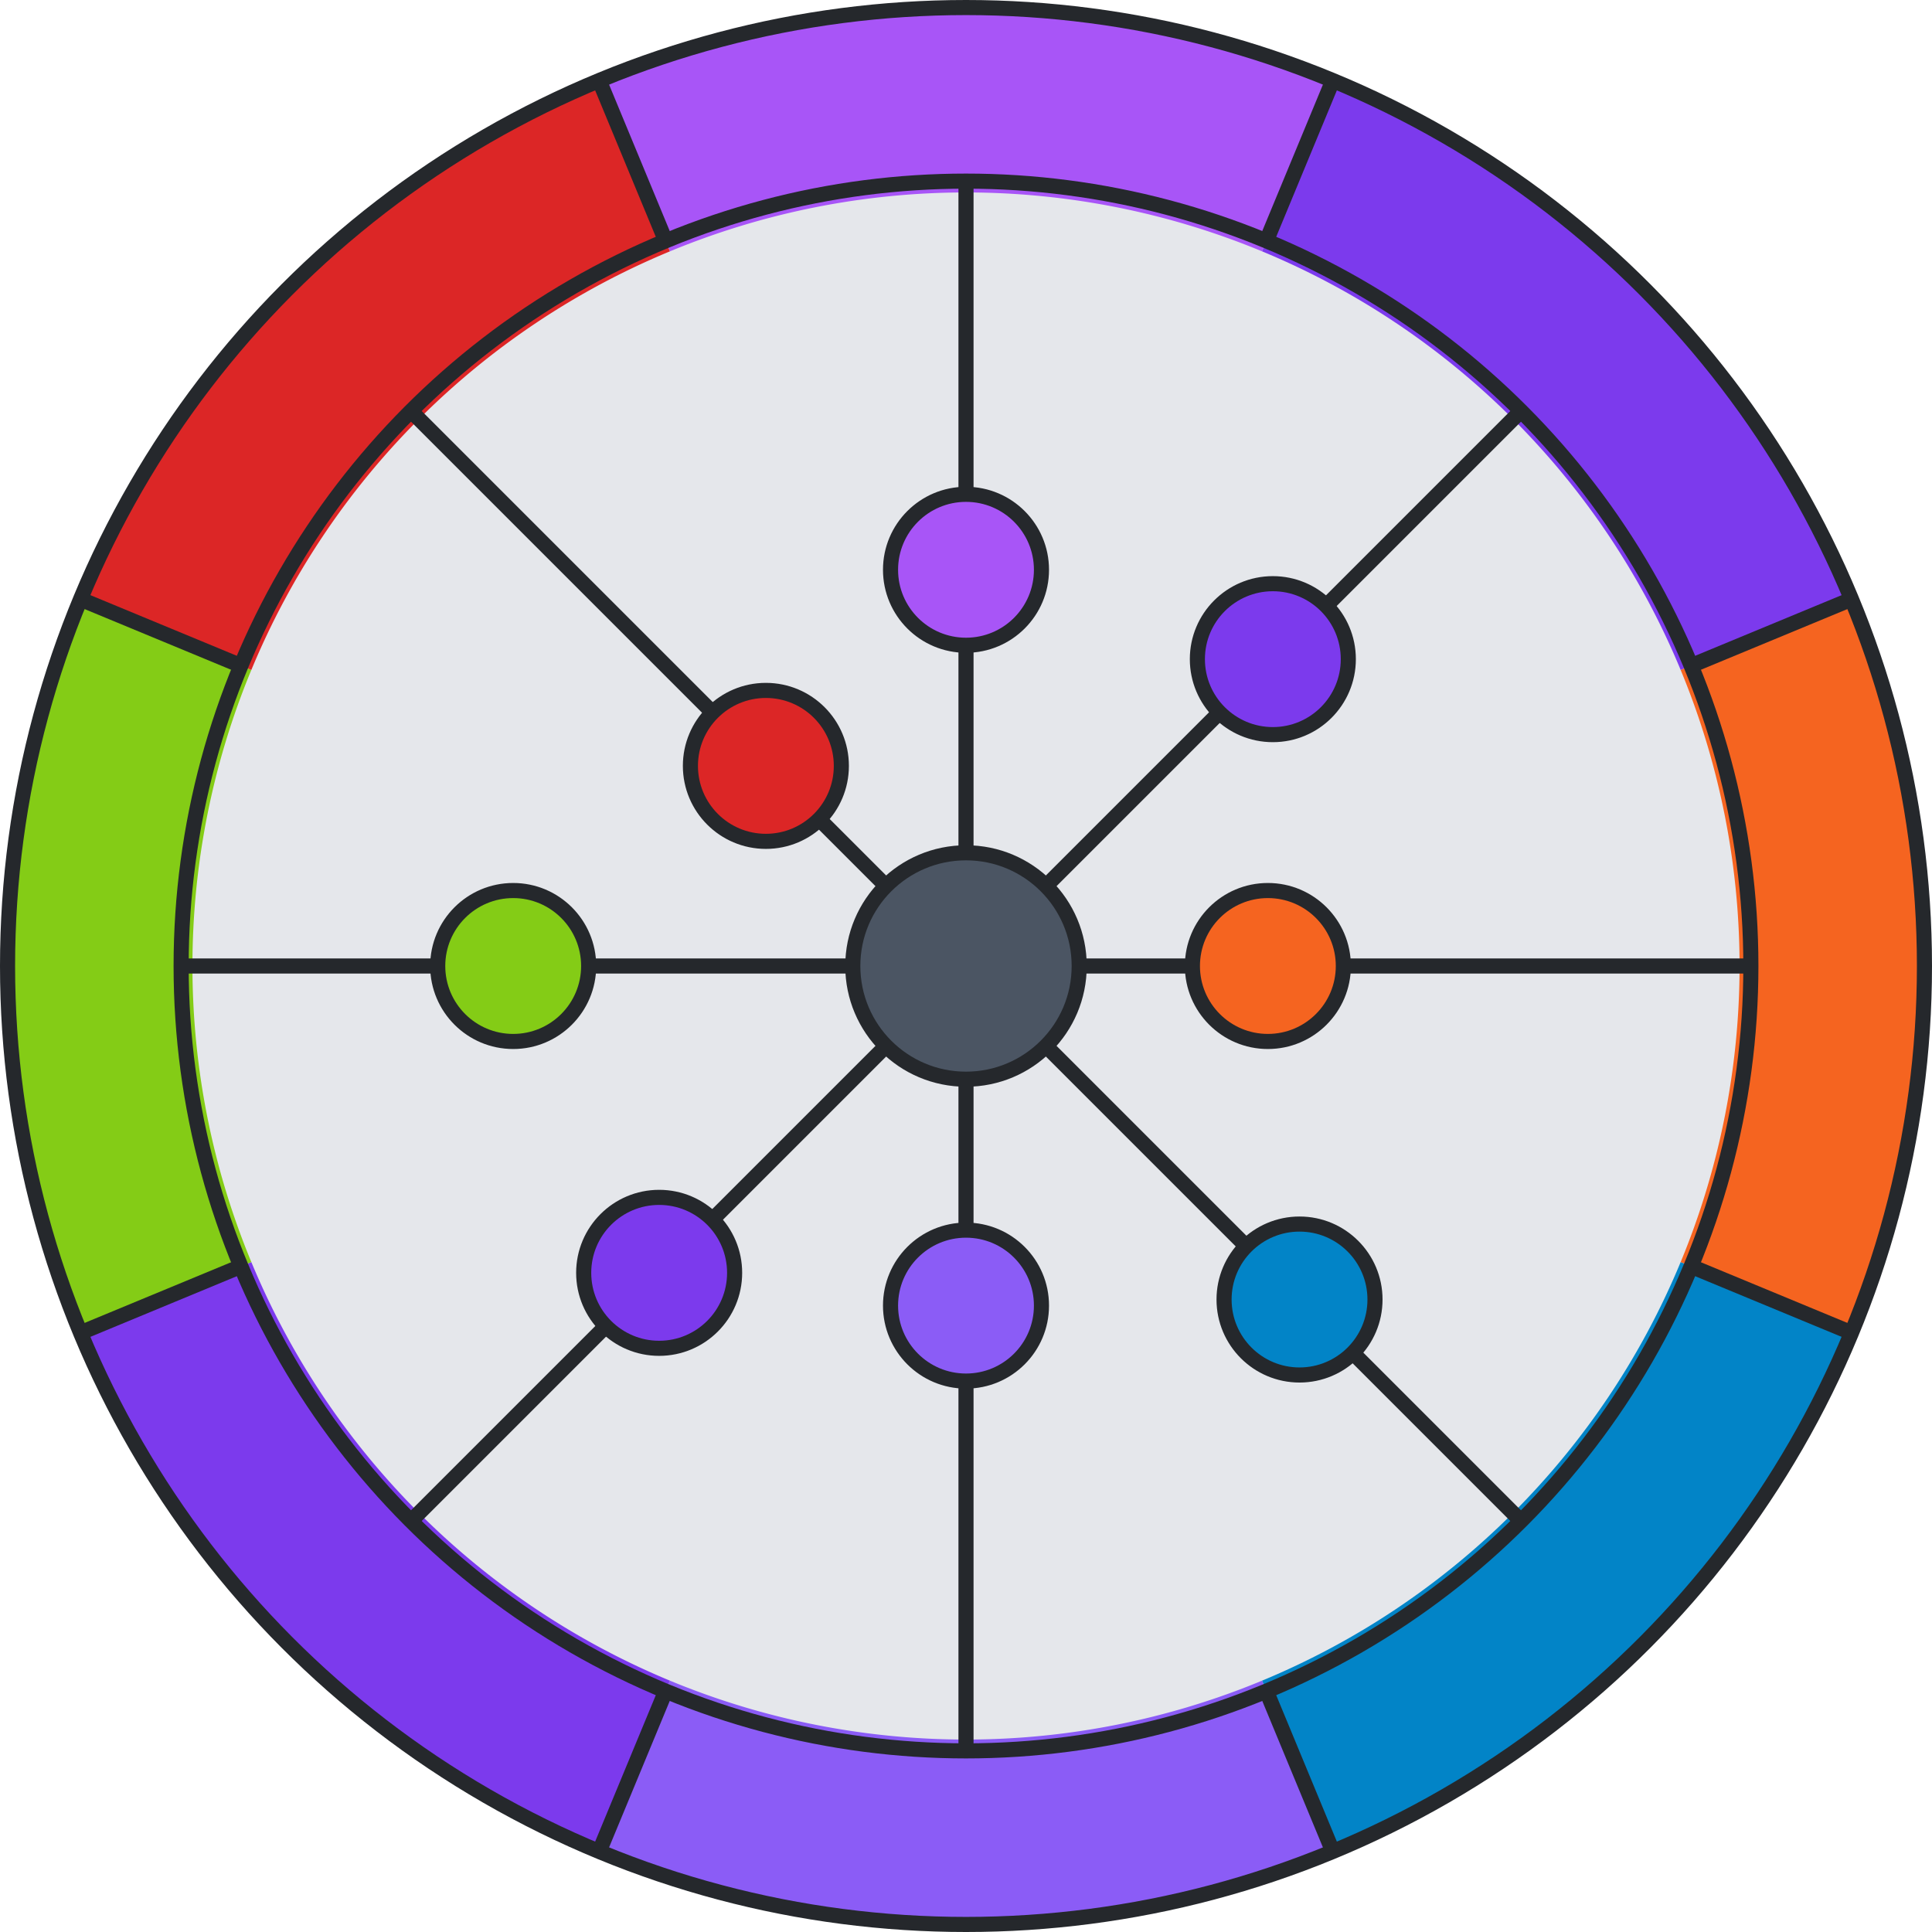 <svg viewBox="0 0 512 512" height="512" width="512" xmlns="http://www.w3.org/2000/svg" xmlns:xlink="http://www.w3.org/1999/xlink"><circle r="250" cx="256" cy="256" stroke-width="0" fill="#e5e7eb"></circle><path d="M 468.492 344.017 A 230 230 0 0 1 344.017 468.492" stroke-width="50" stroke="#0284C7" fill="none"></path><path d="M 344.017 468.492 A 230 230 0 0 1 167.983 468.492" stroke-width="50" stroke="#8B5CF6" fill="none"></path><path d="M 167.983 468.492 A 230 230 0 0 1 43.508 344.017" stroke-width="50" stroke="#7C3AED" fill="none"></path><path d="M 43.508 344.017 A 230 230 0 0 1 43.508 167.983" stroke-width="50" stroke="#84CC16" fill="none"></path><path d="M 43.508 167.983 A 230 230 0 0 1 167.983 43.508" stroke-width="50" stroke="#DC2626" fill="none"></path><path d="M 167.983 43.508 A 230 230 0 0 1 344.017 43.508" stroke-width="50" stroke="#A855F7" fill="none"></path><path d="M 344.017 43.508 A 230 230 0 0 1 468.492 167.983" stroke-width="50" stroke="#7C3AED" fill="none"></path><path d="M 468.492 167.983 A 230 230 0 0 1 468.492 344.017" stroke-width="50" stroke="#F56420" fill="none"></path><line x1="490.665" y1="353.202" x2="448.167" y2="335.598" stroke-width="4" stroke="#25282c"></line><line x1="353.202" y1="490.665" x2="335.598" y2="448.167" stroke-width="4" stroke="#25282c"></line><line x1="158.798" y1="490.665" x2="176.402" y2="448.167" stroke-width="4" stroke="#25282c"></line><line x1="21.335" y1="353.202" x2="63.833" y2="335.598" stroke-width="4" stroke="#25282c"></line><line x1="21.335" y1="158.798" x2="63.833" y2="176.402" stroke-width="4" stroke="#25282c"></line><line x1="158.798" y1="21.335" x2="176.402" y2="63.833" stroke-width="4" stroke="#25282c"></line><line x1="353.202" y1="21.335" x2="335.598" y2="63.833" stroke-width="4" stroke="#25282c"></line><line x1="490.665" y1="158.798" x2="448.167" y2="176.402" stroke-width="4" stroke="#25282c"></line><circle r="254" cx="256" cy="256" stroke-width="4" stroke="#25282c" fill="none"></circle><circle r="208" cx="256" cy="256" stroke-width="4" stroke="#25282c" fill="none"></circle><line x1="256" y1="256" x2="403.078" y2="403.078" stroke-width="4" stroke="#25282c"></line><line x1="256" y1="256" x2="256" y2="464" stroke-width="4" stroke="#25282c"></line><line x1="256" y1="256" x2="108.922" y2="403.078" stroke-width="4" stroke="#25282c"></line><line x1="256" y1="256" x2="48" y2="256" stroke-width="4" stroke="#25282c"></line><line x1="256" y1="256" x2="108.922" y2="108.922" stroke-width="4" stroke="#25282c"></line><line x1="256" y1="256" x2="256" y2="48" stroke-width="4" stroke="#25282c"></line><line x1="256" y1="256" x2="403.078" y2="108.922" stroke-width="4" stroke="#25282c"></line><line x1="256" y1="256" x2="464" y2="256" stroke-width="4" stroke="#25282c"></line><circle cx="344.388" cy="344.388" r="20" fill="#0284C7" stroke-width="4" stroke="#25282c"></circle><circle cx="256" cy="346" r="20" fill="#8B5CF6" stroke-width="4" stroke="#25282c"></circle><circle cx="174.683" cy="337.317" r="20" fill="#7C3AED" stroke-width="4" stroke="#25282c"></circle><circle cx="136" cy="256" r="20" fill="#84CC16" stroke-width="4" stroke="#25282c"></circle><circle cx="202.967" cy="202.967" r="20" fill="#DC2626" stroke-width="4" stroke="#25282c"></circle><circle cx="256" cy="151" r="20" fill="#A855F7" stroke-width="4" stroke="#25282c"></circle><circle cx="337.317" cy="174.683" r="20" fill="#7C3AED" stroke-width="4" stroke="#25282c"></circle><circle cx="336" cy="256" r="20" fill="#F56420" stroke-width="4" stroke="#25282c"></circle><circle r="30" cx="256" cy="256" stroke-width="4" stroke="#25282c" fill="#4b5563"></circle></svg>